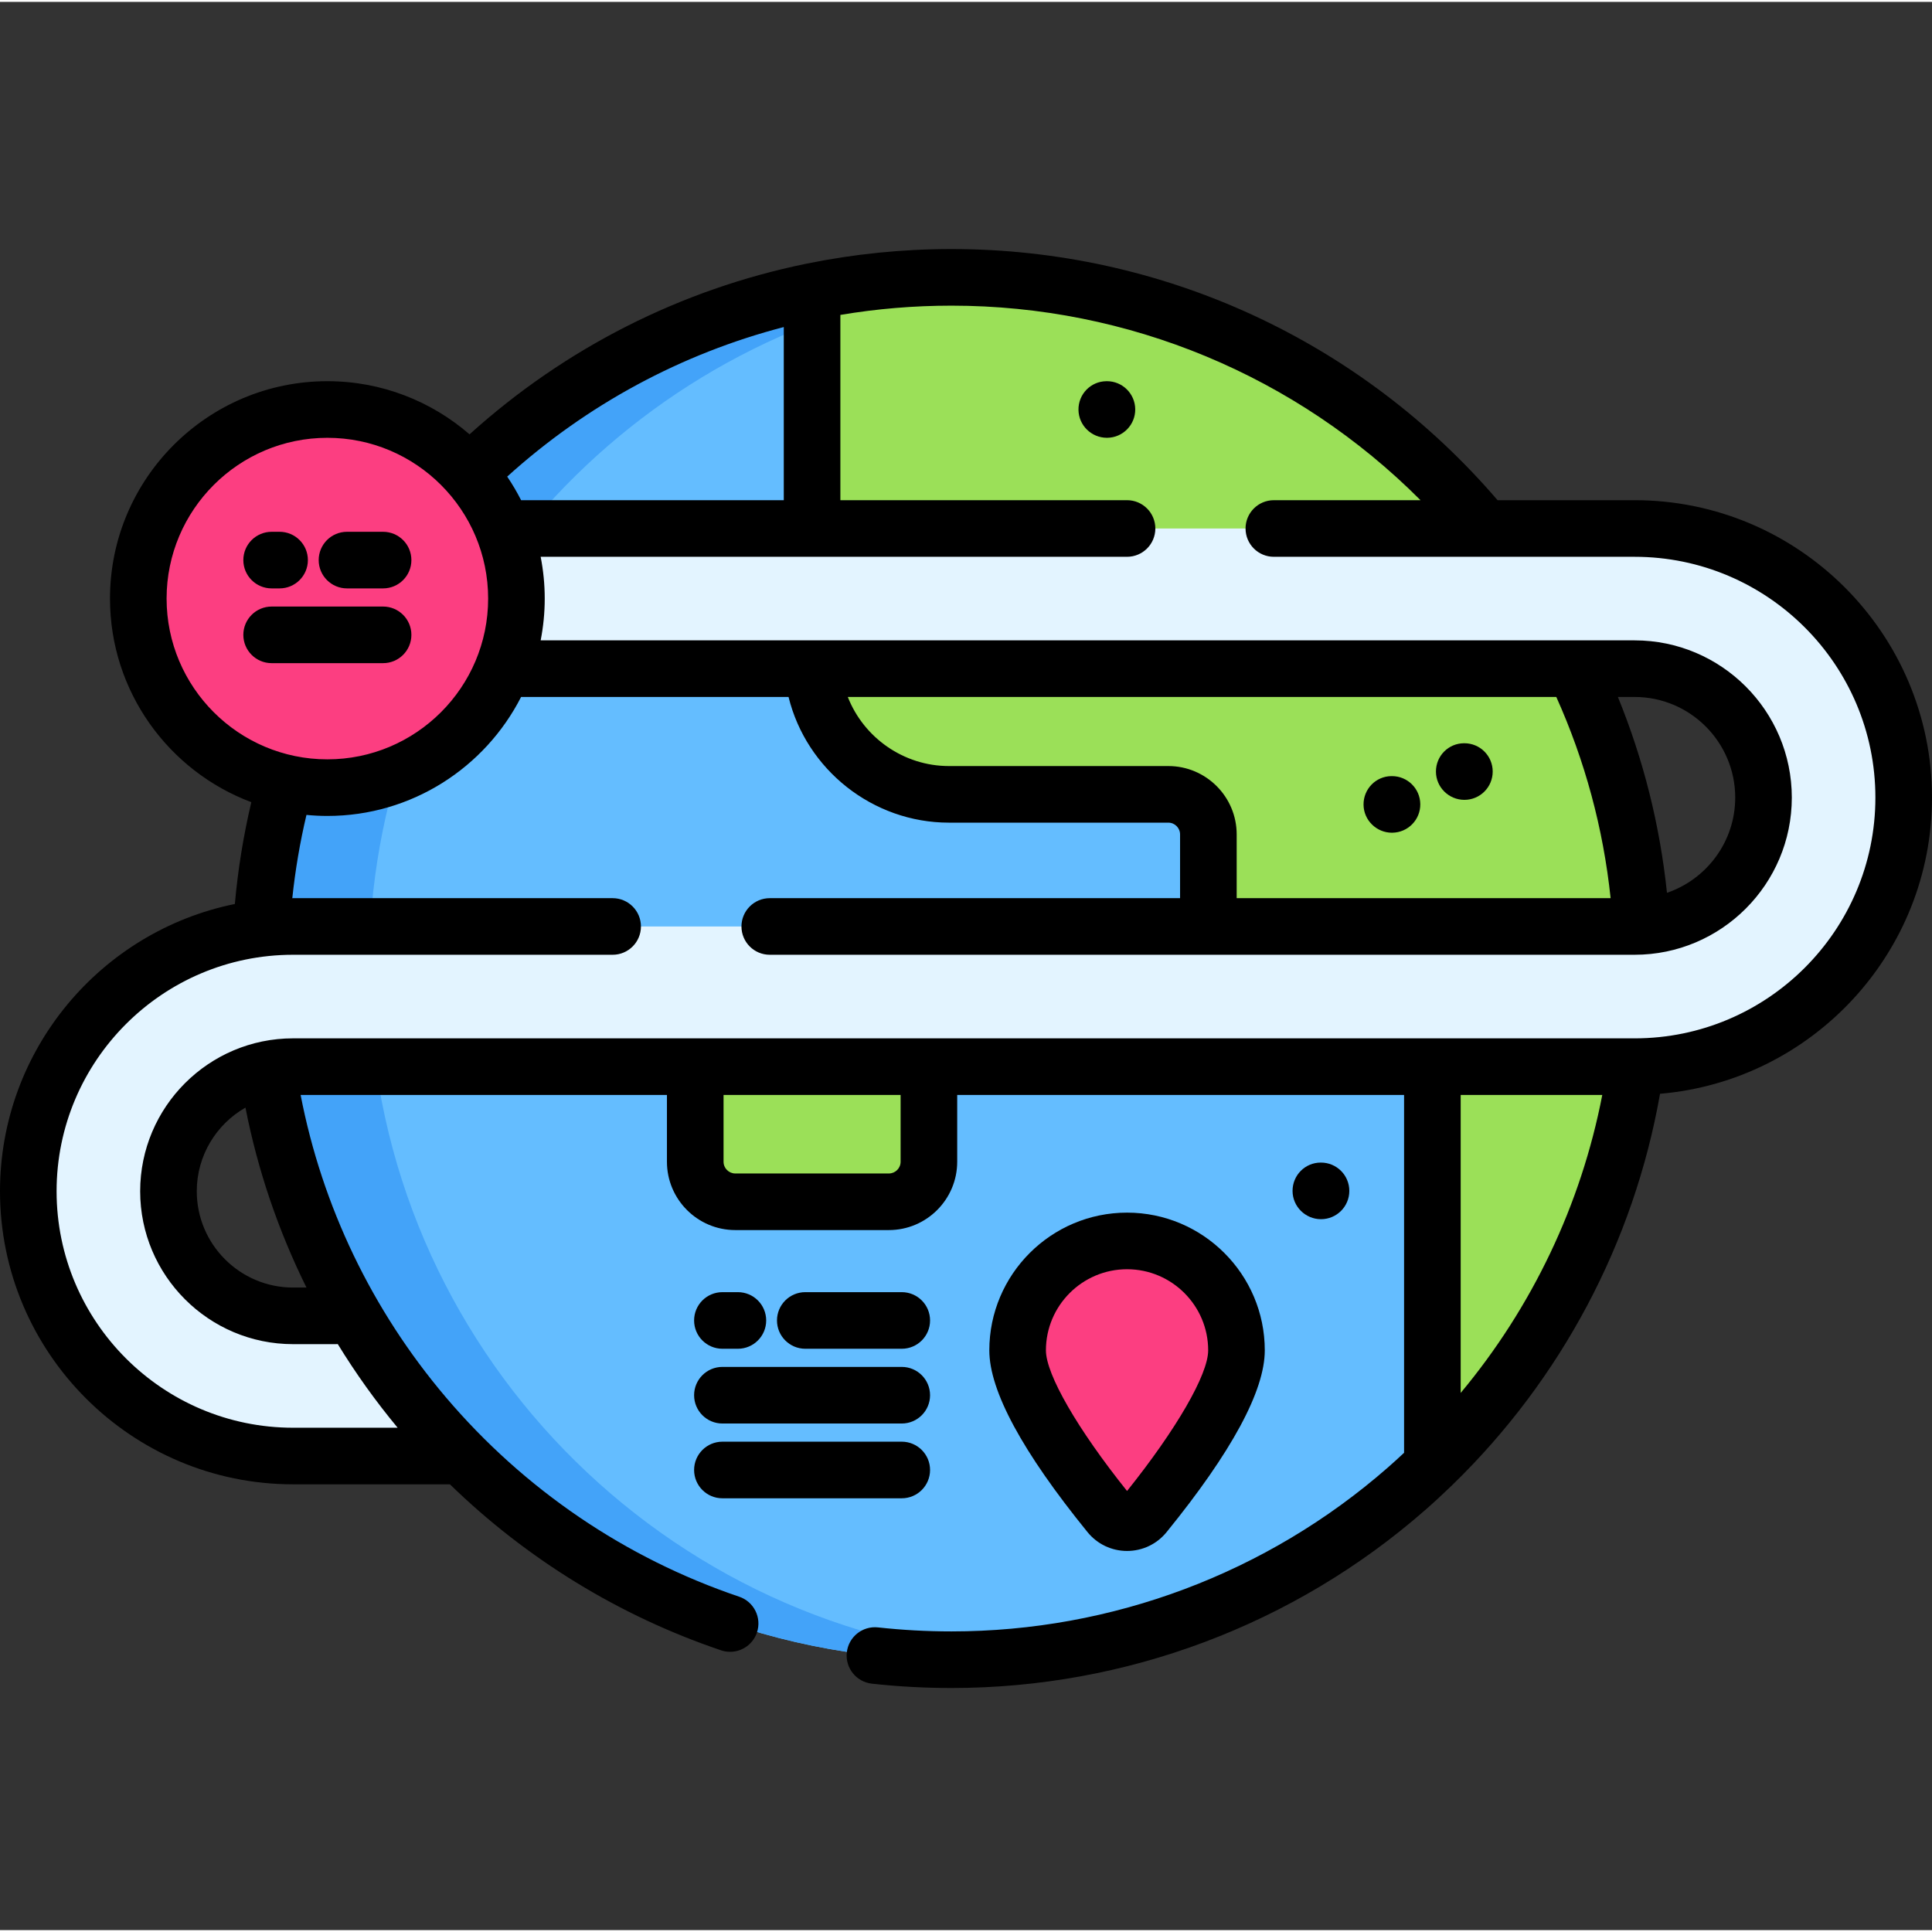 <svg height="512pt" viewBox="0 -65 512 511" width="512pt" xmlns="http://www.w3.org/2000/svg"><rect x="0" y="-65" width="512" height="511" fill="#333333" stroke="none"/><path d="m435.32 191.172c0 51.625-21.355 98.262-55.723 131.559-32.965 31.949-77.906 51.613-127.449 51.613-101.16 0-183.172-82.012-183.172-183.172 0-88.508 62.777-162.359 146.234-179.445 11.93-2.441 24.285-3.727 36.938-3.727 101.16 0 183.172 82.012 183.172 183.172zm0 0" fill="#64bdff"/><path d="m266.539 373.781c-4.742.371-9.551.562-14.391.562-101.16 0-183.172-82.012-183.172-183.172 0-88.508 62.777-162.359 146.234-179.445 11.93-2.441 24.285-3.727 36.938-3.727 4.848 0 9.656.191 14.414.555-7.656.602-15.18 1.664-22.535 3.172-83.457 17.086-146.238 90.938-146.238 179.445 0 96.309 74.328 175.254 168.75 182.609zm0 0" fill="#43a3f9"/><path d="m435.32 190.641c.148 51.836-21.238 98.676-55.723 132.09v-100.25c0-5.859-4.754-10.613-10.613-10.613h-38.137c-5.863 0-10.613-4.75-10.613-10.613v-45.629c0-5.863-4.754-10.613-10.613-10.613h-58.148c-20.027 0-36.262-16.234-36.262-36.262v-97.023c12.078-2.473 24.578-3.758 37.391-3.727 4.66.012 9.266.203 13.84.562 93.988 7.324 168.602 86.344 168.879 182.078zm0 0" fill="#9be058"/><path d="m266.441 8.562c-7.609.605-15.102 1.664-22.414 3.164-9.926 2.027-19.551 4.859-28.816 8.449v-8.449c12.078-2.473 24.582-3.758 37.391-3.727 4.66.012 9.266.199 13.84.562zm0 0" fill="#1cc939"/><path d="m235.559 252.984h-40.699c-5.859 0-10.613-4.75-10.613-10.613v-23.734c0-5.863 4.754-10.613 10.613-10.613h40.699c5.863 0 10.613 4.75 10.613 10.613v23.734c0 5.863-4.75 10.613-10.613 10.613zm0 0" fill="#9be058"/><path d="m504.5 145.859c0 39.219-31.82 71.145-71.008 71.316h-355.824c-2.312 0-4.574.242-6.762.688-14.977 3.133-26.258 16.434-26.258 32.332 0 18.203 14.816 33.02 33.02 33.02h16.09c7.906 13.594 17.523 26.066 28.539 37.148h-44.629c-38.688 0-70.168-31.48-70.168-70.168 0-35.855 27.031-65.508 61.781-69.672 2.75-.328 5.555-.496 8.387-.496h355.52c.605 0 1.199-.012 1.793-.043 18.012-.945 32.371-15.891 32.371-34.125 0-18.836-15.324-34.152-34.164-34.152h-302.652c-10.262 0-18.574-8.32-18.574-18.574 0-10.266 8.312-18.574 18.574-18.574h302.652c39.324 0 71.312 31.988 71.312 71.301zm0 0" fill="#e3f4ff"/><path d="m136.863 93.129c0 27.672-22.434 50.105-50.105 50.105-27.676 0-50.109-22.434-50.109-50.105s22.434-50.105 50.109-50.105c27.672 0 50.105 22.434 50.105 50.105zm0 0" fill="#fc3e81"/><path d="m327.68 292.359c0 11.949-16.145 33.344-24.34 43.438-2.406 2.961-6.914 2.961-9.32 0-8.199-10.094-24.34-31.488-24.34-43.438 0-16.016 12.984-29 29-29 16.016 0 29 12.984 29 29zm0 0" fill="#fc3e81"/><path d="m512 145.863c0-43.457-35.355-78.809-78.812-78.809h-36.316c-36.324-42.324-88.902-66.555-144.727-66.555-12.996 0-25.809 1.312-38.289 3.852-.109.02-.215.043-.32.066-33.023 6.777-63.688 22.227-89.102 45.188-10.109-8.762-23.281-14.086-37.676-14.086-31.766 0-57.609 25.844-57.609 57.609 0 24.676 15.602 45.77 37.453 53.957-2.09 8.848-3.555 17.895-4.363 26.984-35.461 7.176-62.238 38.578-62.238 76.125 0 42.824 34.844 77.668 77.668 77.668h41.566c20.371 19.816 44.906 34.887 71.855 43.992.797.27 1.605.395 2.398.395 3.129 0 6.051-1.973 7.105-5.102 1.328-3.926-.781-8.18-4.703-9.504-30.148-10.184-57.027-28.461-77.734-52.855-19.562-23.047-32.793-50.633-38.488-80.117h97.078v17.699c0 9.988 8.125 18.113 18.113 18.113h40.699c9.988 0 18.113-8.125 18.113-18.113v-17.695h118.426v94.828c-1.422 1.328-2.859 2.645-4.328 3.93-31.996 27.992-73.059 43.41-115.625 43.41-6.496 0-13.043-.359-19.453-1.062-4.117-.449-7.824 2.516-8.277 6.633-.453 4.117 2.52 7.82 6.637 8.277 6.953.766 14.051 1.152 21.094 1.152 46.203 0 90.77-16.734 125.5-47.121 2.438-2.133 4.809-4.328 7.125-6.57.07-.066.137-.133.207-.203 28.766-27.941 48.023-64.207 54.949-103.582 40.312-3.434 72.074-37.316 72.074-78.504zm-373.902-78.809c-1.102-2.164-2.328-4.254-3.684-6.25 21.137-19.117 46.223-32.59 73.297-39.633v45.883zm-93.949 26.074c0-23.492 19.113-42.605 42.609-42.605 23.492 0 42.605 19.113 42.605 42.605 0 23.492-19.113 42.605-42.605 42.605-23.496 0-42.609-19.113-42.609-42.605zm20.898 134.898c3.254 16.59 8.703 32.617 16.172 47.688h-3.551c-14.07 0-25.52-11.449-25.52-25.523 0-9.48 5.203-17.766 12.898-22.164zm173.625 14.344c0 1.719-1.398 3.113-3.113 3.113h-40.699c-1.715 0-3.113-1.395-3.113-3.113v-17.695h46.926zm185.949-17.699c-5.629 29.102-18.59 56.262-37.523 78.969v-78.969zm8.566-15h-355.52c-22.344 0-40.52 18.18-40.52 40.523 0 22.34 18.176 40.52 40.52 40.52h11.402c.148 0 .297-.016.441-.023 4.738 7.73 10.035 15.141 15.871 22.172h-27.715c-34.555 0-62.668-28.113-62.668-62.668 0-34.559 28.113-62.672 62.668-62.672h84.691c4.141 0 7.5-3.355 7.5-7.5 0-4.141-3.359-7.5-7.5-7.5h-84.691c-.066 0-.137.008-.203.008.785-7.438 2.035-14.824 3.754-22.07 1.824.176 3.668.273 5.539.273 22.379 0 41.809-12.84 51.34-31.531h70.879c4.742 19.262 22.301 33.309 42.496 33.309h58.148c1.715 0 3.113 1.398 3.113 3.117v16.895h-108.734c-4.141 0-7.5 3.359-7.5 7.5 0 4.145 3.359 7.5 7.5 7.5h229.188c22.973 0 41.664-18.688 41.664-41.66 0-22.973-18.691-41.66-41.664-41.66h-289.902c.699-3.586 1.078-7.289 1.078-11.074 0-3.789-.379-7.488-1.078-11.074h155.395c4.141 0 7.5-3.355 7.5-7.5 0-4.145-3.359-7.5-7.5-7.5h-75.969v-49.102c9.645-1.625 19.48-2.453 29.438-2.453 46.969 0 91.449 18.621 124.309 51.555h-38.871c-4.145 0-7.5 3.355-7.5 7.5 0 4.145 3.355 7.5 7.5 7.5h95.605c35.184 0 63.809 28.625 63.809 63.809 0 35.188-28.625 63.809-63.812 63.809zm8.578-38.57c-1.871-17.906-6.23-35.305-13.004-51.898h4.43c14.699 0 26.66 11.961 26.66 26.66 0 11.703-7.582 21.66-18.086 25.238zm-29.328-51.898c7.613 16.926 12.445 34.828 14.395 53.32h-99.098v-16.895c0-9.988-8.125-18.117-18.113-18.117h-58.148c-11.992 0-22.57-7.527-26.797-18.309zm0 0"/><path d="m71.988 90.43h2.105c4.141 0 7.5-3.359 7.5-7.5 0-4.145-3.359-7.5-7.5-7.5h-2.105c-4.141 0-7.5 3.355-7.5 7.5 0 4.141 3.359 7.5 7.5 7.5zm0 0"/><path d="m91.957 90.43h9.566c4.141 0 7.5-3.359 7.5-7.5 0-4.145-3.359-7.5-7.5-7.5h-9.566c-4.145 0-7.5 3.355-7.5 7.5 0 4.141 3.355 7.5 7.5 7.5zm0 0"/><path d="m109.023 102.742c0-4.141-3.359-7.5-7.5-7.5h-29.535c-4.141 0-7.5 3.359-7.5 7.5 0 4.145 3.359 7.5 7.5 7.5h29.535c4.141 0 7.5-3.355 7.5-7.5zm0 0"/><path d="m191.445 291.934h4.102c4.141 0 7.5-3.359 7.5-7.5 0-4.145-3.359-7.5-7.5-7.5h-4.102c-4.145 0-7.5 3.355-7.5 7.5 0 4.141 3.355 7.5 7.5 7.5zm0 0"/><path d="m238.977 291.934c4.145 0 7.5-3.359 7.5-7.5 0-4.145-3.355-7.5-7.5-7.5h-25.566c-4.141 0-7.5 3.355-7.5 7.5 0 4.141 3.359 7.5 7.5 7.5zm0 0"/><path d="m191.445 311.746h47.531c4.141 0 7.5-3.355 7.5-7.5 0-4.141-3.359-7.5-7.5-7.5h-47.531c-4.145 0-7.5 3.359-7.5 7.5 0 4.145 3.355 7.5 7.5 7.5zm0 0"/><path d="m191.445 331.562h47.531c4.141 0 7.5-3.355 7.5-7.5 0-4.141-3.359-7.5-7.5-7.5h-47.531c-4.145 0-7.5 3.359-7.5 7.5 0 4.145 3.355 7.5 7.5 7.5zm0 0"/><path d="m298.68 345.52c4.086 0 7.906-1.82 10.48-4.996 17.266-21.254 26.02-37.461 26.02-48.164 0-20.125-16.375-36.5-36.5-36.5s-36.5 16.375-36.5 36.5c0 10.703 8.754 26.906 26.02 48.164 2.574 3.176 6.395 4.996 10.48 4.996zm-21.5-53.16c0-11.855 9.645-21.5 21.5-21.5 11.855 0 21.5 9.645 21.5 21.5 0 6.379-8.398 20.902-21.5 37.27-13.102-16.367-21.5-30.895-21.5-37.27zm0 0"/><path d="m357.582 250.098c0-4.145-3.355-7.5-7.5-7.5h-.082c-4.145 0-7.461 3.355-7.461 7.5 0 4.141 3.402 7.5 7.543 7.5 4.145 0 7.5-3.359 7.5-7.5zm0 0"/><path d="m293.348 35.52c-.027 0-.059 0-.09.004h-.082c-4.145.047-7.418 3.445-7.371 7.586.051 4.113 3.438 7.41 7.539 7.41h.09c4.145-.047 7.461-3.445 7.414-7.586-.051-4.113-3.398-7.414-7.5-7.414zm0 0"/><path d="m388.082 146.469c4.145 0 7.5-3.359 7.5-7.5 0-4.145-3.355-7.5-7.5-7.5h-.082c-4.145 0-7.461 3.355-7.461 7.5 0 4.141 3.402 7.5 7.543 7.5zm0 0"/><path d="m368.891 155.18c.031 0 .062 0 .09-.004 4.145-.047 7.461-3.445 7.41-7.586-.047-4.113-3.395-7.41-7.496-7.41-.031 0-.059 0-.09 0h-.082c-4.145.047-7.418 3.445-7.371 7.586.047 4.113 3.438 7.414 7.539 7.414zm0 0"/></svg>
